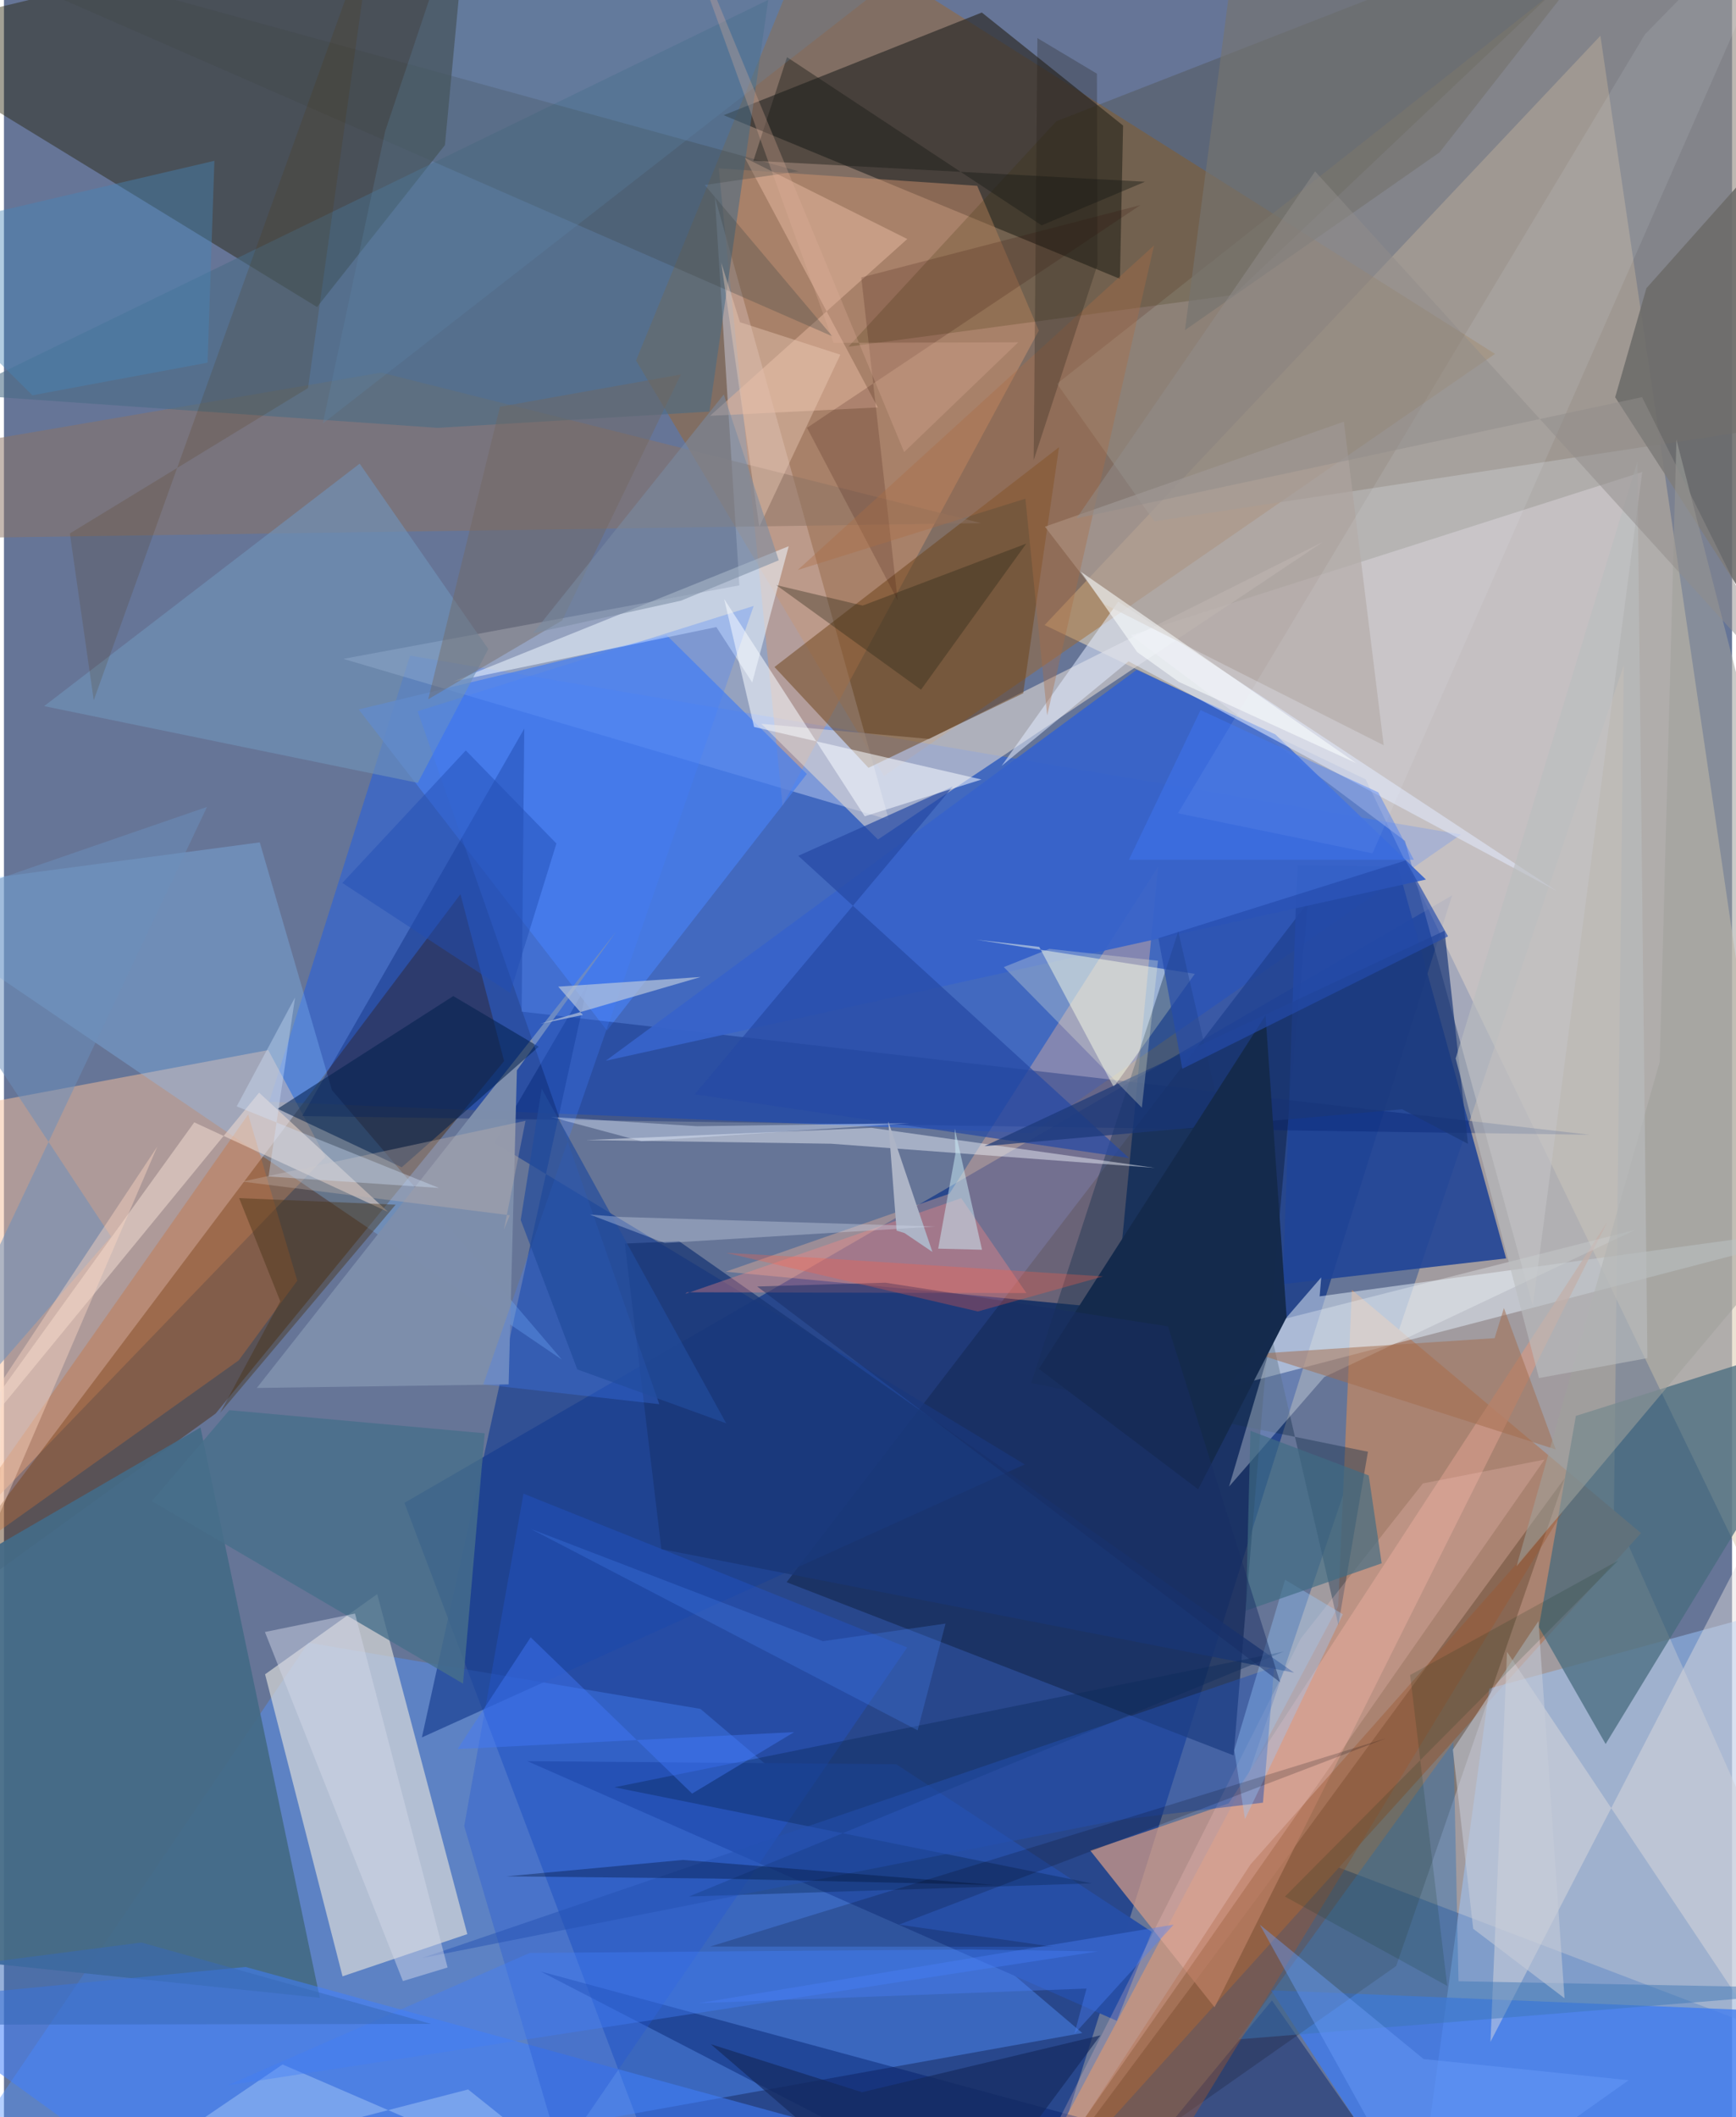 <svg xmlns="http://www.w3.org/2000/svg" width="228" height="278" viewBox="0 0 836 1024"><path fill="#667597" d="M0 0h836v1024H0z"/><path fill="#0a3187" fill-opacity=".667" d="M700.574 433.07L193.725 726.875l131.358 347.886L494.767 1086z"/><path fill="#decfb8" fill-opacity=".616" d="M772.314 17.295L898 872.684 658.768 376.97 503.45 302.32z"/><path fill="#a46624" fill-opacity=".447" d="M721.342 171.161L425.744 375.334l-119.962-200.96 86.33-211.11z"/><path fill="#d6bda7" fill-opacity=".522" d="M593.592 883.412l190.024-561.644-4.759 409.821L898 999.31z"/><path fill="#0b57ff" fill-opacity=".388" d="M128.334 532.89L497 548.046l207.874-144.423-508.421-86.55z"/><path fill="#5192ff" fill-opacity=".431" d="M-50.305 1086l571.981-102.702L336.94 826.535l-189.686-31.997z"/><path fill="#231e00" fill-opacity=".42" d="M213.336 70.186L151.47 148.5-62 17.813l286.723-68.955z"/><path fill="#e0e8ff" fill-opacity=".388" d="M164.161 318.673l191.605-35.555-11.844-187.843 84.123 301.2z"/><path fill="#f4bf9b" fill-opacity=".51" d="M127.872 507.89l27.6 51.662L-62 785.267v-241.87z"/><path fill="#dfdfdb" fill-opacity=".659" d="M126.325 809.796l37.469 146.085 60.365-20.415-43.59-164.442z"/><path fill="#aa8371" fill-opacity=".992" d="M645.468 776.857L480.747 1086l311.21-344.487-139.869-117.62z"/><path fill="#9cc8ff" fill-opacity=".486" d="M718.59 816.65l-35.09 255.456L898 1086V767.603z"/><path fill="#172d57" fill-opacity=".745" d="M630.792 436.615l-21.776 241.628-14.14 170.798-216.253-83.789z"/><path fill="#4a2400" fill-opacity=".427" d="M102.384 683.71L-52.712 795.772l273.56-363.284 21.114 80.71z"/><path fill="#fab999" fill-opacity=".357" d="M558.33 419.261L457.363 577.373l-108.235 37.712 188.63 17.92z"/><path fill="#2e2d2a" fill-opacity=".698" d="M541.397 60.729L473.07 6.059l-124.896 49.66 191.703 79.15z"/><path fill="#204497" fill-opacity=".89" d="M726.683 608.647L618.675 621.1l7.007-202.62 48.65.532z"/><path fill="#446a86" fill-opacity=".941" d="M-40.625 769.175l135.694-78.74 57.718 275.819L-62 943.9z"/><path fill="#e0ebf6" fill-opacity=".529" d="M636.49 626.996l.765-9.167-46.316 53.5L898 591.161z"/><path fill="#486b7f" fill-opacity=".745" d="M774.847 843.517L898 641.4l-137.55 43.43-17.915 102.15z"/><path fill="#948c83" fill-opacity=".627" d="M556.524 252.165l-47.063-66.581L823.28-62l70.479 262.906z"/><path fill="#3f7cf0" fill-opacity=".769" d="M898 974.458v104.327L693.492 1086l-80.495-123.38z"/><path fill="#d4d0d5" fill-opacity=".565" d="M792.55 228.28l-52.922 403.293-61.878-224.87-132.512-99.387z"/><path fill="#d59770" fill-opacity=".463" d="M376.65 389.591l123.984-229.704-29.806-70.02-125.057-8.442z"/><path fill="#2e1b01" fill-opacity=".267" d="M673.527 950.873l81.499-235.917L605.51 919.055 481.131 1086z"/><path fill="#dbd5d1" fill-opacity=".616" d="M447.5 357.41l190.484-95.252-215.17 143.88-56.46-55.964z"/><path fill="#1b4193" fill-opacity=".71" d="M282.513 475.571l-45.198 77.174 256.52 155.55-291.648 132.032z"/><path fill="#487fef" fill-opacity=".741" d="M320.565 307.188L171.6 343.13l120.129 155.3 96.69-124.076z"/><path fill="#84c4fe" fill-opacity=".31" d="M269.919 657.61L158.666 527.255l-34.912-119.827L-62 432.116z"/><path fill="#001e6f" fill-opacity=".345" d="M144.29 539.812l107.427-187.4-1.293 136.872 516.674 59.565z"/><path fill="#3763ca" fill-opacity=".929" d="M687.907 425.398l-396.781 87.656 256.81-189.07 67.144 31.236z"/><path fill="#cf9a88" fill-opacity=".737" d="M585.664 970.842L775.48 591.3 592.448 872.256l-66.904 22.812z"/><path fill="#6d4318" fill-opacity=".502" d="M372.76 322.61l137.646-106.305-17.323 119.013-74.854 36.045z"/><path fill="#f5fbea" fill-opacity=".49" d="M576.12 471.016l-105.704-16.518 30.408 3.459 36.05 67.769z"/><path fill="#407ffe" fill-opacity=".537" d="M578.203 1077.846L112.983 1086l-163.59-118.38 167.472-16.266z"/><path fill="#8c7464" fill-opacity=".506" d="M-9.596 213.071l192.12-32.858 290.182 72.815L-62 260.808z"/><path fill="#edf6ff" fill-opacity=".549" d="M344.633 303.285l17.354 26.799 17.65-65.893-162.478 65.484z"/><path fill="#e3dedd" fill-opacity=".451" d="M898 1054.976V641.388L719.135 987.563l8.002-188.612z"/><path fill="#393000" fill-opacity=".204" d="M805.644-57.02l-210.8 199.689-186.316 25.012L509.08 58.677z"/><path fill="#496b85" fill-opacity=".573" d="M341.297 199.07l-131.569 7.87-232.303-16.238 392.3-190.75z"/><path fill="#7d8eac" fill-opacity=".984" d="M122.32 671.307l121.833-1.721 3.994-151.897 47.966-67.03z"/><path fill="#011e6a" fill-opacity=".431" d="M613.423 967.529l70.67 100.968-424.436-114.952L515.684 1086z"/><path fill="#7093b9" fill-opacity=".635" d="M200.194 378.64l34.109-64.725-62.216-89.674L19.433 341.534z"/><path fill="#17324d" fill-opacity=".416" d="M496.963 668.883l162.887 33.273-14.313 83.717-77.443-335.37z"/><path fill="#e1ebff" fill-opacity=".545" d="M539.06 291l211.956 139.862-206.97-110.992-61.408 50.574z"/><path fill="#274ea5" fill-opacity=".992" d="M253.23 851.817l178.4 1.466 123.62 81.045-16.903 43.078z"/><path fill="#ebeff8" fill-opacity=".471" d="M419.71 545.503l-138.037 5.9 118.488 1.776 156.644 11.678z"/><path fill="#c86f36" fill-opacity=".369" d="M113.569 657.96l28.339-38.54-23.766-80.38L-44.71 770.704z"/><path fill="#f5fcfe" fill-opacity=".31" d="M616.42 638.668L789.293 594.8l-150.56 71.243-46.062 52.948z"/><path fill="#f2ddd2" fill-opacity=".529" d="M92.067 542.847l93.818 43.359-62.457-57.723-173.68 211.767z"/><path fill="#6d6c6a" fill-opacity=".89" d="M860.772 65.082L898 375.52 779.46 192.14l15.115-52.748z"/><path fill="#03214d" fill-opacity=".557" d="M217.366 481.765l-85.005 54.525 60.065 28.282 66.261-58.307z"/><path fill="#2549a4" fill-opacity=".702" d="M384.276 413.927L544.334 560.13l-210.146-30.845 124.904-148.91z"/><path fill="#2358d6" fill-opacity=".349" d="M222.667 883.197l46.599 158.726L436.929 796.81 251.34 722.434z"/><path fill="#afa49f" fill-opacity=".671" d="M648.217 203.949L667.49 360.47l-135.042-68.206-28.861-37.52z"/><path fill="#dfb29c" fill-opacity=".561" d="M341.586 201.122l81.163-4.063-64.315-120.73 78.57 39.274z"/><path fill="#3c76b4" fill-opacity=".467" d="M597.048 986.38l104.164-143.749 2.456 115.633L898 961.962z"/><path fill="#48708b" fill-opacity=".8" d="M232.57 693.235l-123.55-11.188-37.442 44.012 150.504 88.25z"/><path fill="#193675" fill-opacity=".745" d="M624.117 809.028L326.594 600.336l-26.241 1.124 17.69 147.793z"/><path fill="#fe8a84" fill-opacity=".345" d="M463.093 579.519l-133.427 46.258.733-.74 164.236.385z"/><path fill="#9c5832" fill-opacity=".416" d="M754.196 731.013L603.067 901.745 482.584 1086l57.729-4.254z"/><path fill="#0c2a5a" fill-opacity=".392" d="M331.399 917.28l194.877-6.366-230.95-46.47 323.931-65.675z"/><path fill="#a36c4b" fill-opacity=".506" d="M725.636 632.674l-4.49 14.553-115.144 7.53 144.704 46.286z"/><path fill="#ffcec7" fill-opacity=".227" d="M627.359 792.497l59.076-75.009 58.85-11.532L479.876 1086z"/><path fill="#417fff" fill-opacity=".278" d="M317.033 679.153l-85.149-9.553 130.802-376.523-162.56 50.913z"/><path fill="#1a3777" fill-opacity=".69" d="M676.396 536.514l31.842 16.716-11.32-103.058L474.32 554.37z"/><path fill="#152b4d" fill-opacity=".996" d="M610.317 491.13L500.64 662.05l77.095 58.29 42.79-83.26z"/><path fill="#9fa19c" fill-opacity=".553" d="M809.092 212.582L898 559.78 731.733 757.585l69.286-244.088z"/><path fill="#2350b1" fill-opacity=".486" d="M614.488 806.27l-412.23 140.77 336.297-66.695 70.52-8.453z"/><path fill="#f5f9ff" fill-opacity=".549" d="M348.41 289.701l68.008 105.117 56.49-17.79L362.892 351.6z"/><path fill="#babebf" fill-opacity=".612" d="M742.601 666.517l-40.304-154.565 87.896-288.532 4.863 433.468z"/><path fill="#96b9f3" fill-opacity=".604" d="M134.792 998.508l-83.878 57.018 173.638-44.937 72.648 58.133z"/><path fill="#404745" fill-opacity=".306" d="M-62-39.862l462.765 202.528-61.728-73.181 45.418-6.632z"/><path fill="#eafaff" fill-opacity=".098" d="M662.06 412.748l-94.141-19.408 225.96-376.734L870.789-62z"/><path fill="#463115" fill-opacity=".42" d="M133.68 629.405l-29.112 53.923 84.91-100.66-75.703-3.18z"/><path fill="#98ccff" fill-opacity=".361" d="M600.37 879.833l-5.172-33.37 24.567-82.375 27.961 16.667z"/><path fill="#244bac" fill-opacity=".667" d="M698.6 452.87l-128.554 64.063-11.544-63.145 119.592-37.605z"/><path fill="#dae6fd" fill-opacity=".404" d="M264.626 540.235l70.755 4.481 102.708-1.48-129.81 8.733z"/><path fill="#406c84" fill-opacity=".667" d="M603.021 692.035l57.214 21.585 6.262 42.51-65.679 22.878z"/><path fill="#bbc8dd" fill-opacity=".675" d="M259.252 495.227l77.792-22.691-68.893 4.668 11.91 13.691z"/><path fill="#6a90bb" fill-opacity=".518" d="M-62 728.963L98.225 390.278-51.29 441.874 51.806 598.111z"/><path fill="#4785b7" fill-opacity=".42" d="M13.77 191.188L-62 116.018l163.805-38.24-3.302 97.626z"/><path fill="#ceeff9" fill-opacity=".498" d="M459.952 545.765l.325 12.296-8.325 45.869 21.202.537z"/><path fill="#d4d9e9" fill-opacity=".463" d="M126.248 789.34l43.584-8.911 44.788 171.179-21.621 6.565z"/><path fill="#2b2718" fill-opacity=".361" d="M373.6 282.977l70.049 50.614 50.931-70.676-79.155 29.984z"/><path fill="#ffffdc" fill-opacity=".259" d="M505.755 458.938l52.517 5.736-7.792 71.072-66.781-68.003z"/><path fill="#fed7c3" fill-opacity=".427" d="M-1.03 668.084l-3.729 206.618L-62 871.644 74.169 554.596z"/><path fill="#73675c" fill-opacity=".404" d="M239.962 196.728l87.527-15.617-57.46 118.987-64.787 38.112z"/><path fill="#c6ccd9" fill-opacity=".549" d="M710.776 932.878l44.187 33.61-12.613-182.425-41.421 62.204z"/><path fill="#191a17" fill-opacity=".427" d="M502.023 109.005L378.82 27.655 362.56 77.75l189.444 10.143z"/><path fill="#437ef9" fill-opacity=".4" d="M529.188 943.843l-61.874-.969-212.952 1.69-146.215 64.064z"/><path fill="#efcdba" fill-opacity=".404" d="M404.62 171.546l-48.55-15.7-9.082-28.814L365.4 254.789z"/><path fill="#75746f" fill-opacity=".651" d="M600.38-62l-29.045 221.687L694.49 73.704 800.847-62z"/><path fill="#224c9d" fill-opacity=".69" d="M260.135 526.505l-10.142 63.56 27.376 72.263 72.038 26.089z"/><path fill="#adb4c6" d="M427.81 542.39l4.025 52.84 3.792 1.132 13.528 9.154z"/><path fill="#320900" fill-opacity=".176" d="M432.351 290.307l-43.862-83.4 161.33-107.72-135.07 35.01z"/><path fill="#4e3002" fill-opacity=".169" d="M147.104 187.68l31.499-225.423L43.437 338.694l-11.561-80.679z"/><path fill="#5c88ab" fill-opacity=".251" d="M496.7-62L154.242 204.864l30.195-141.452L226.425-62z"/><path fill="#6c9ffb" fill-opacity=".431" d="M607.547 930.89l79.221 64.989 99.211 10.249-98.148 69.538z"/><path fill="#c7b6ac" fill-opacity=".337" d="M241.88 594.7l10.435-52.618-136.99 29.413 129.377 16.278z"/><path fill="#447bfd" fill-opacity=".42" d="M332.908 867.5l-78.104-75.594-35.385 54.054 162.852-8.197z"/><path fill="#02143a" fill-opacity=".369" d="M328.505 899.58l-85.44 7.947 100.198 1.057 135.632 3.113z"/><path fill="#ab6c44" fill-opacity=".369" d="M556.379 118.69L383.994 275.7l110.144-34.494 10.552 104.849z"/><path fill="#d4dbed" fill-opacity=".337" d="M297.883 588.576l-14.42-1.126 36.18 13.75 130.993-7.969z"/><path fill="#192d63" fill-opacity=".475" d="M426.363 620.388l-61.978 1.84 252.977 191.418-54.215-172.136z"/><path fill="#000110" fill-opacity=".184" d="M668.757 840.714l-327.148 100.77 165.946.103-74.587-10.699z"/><path fill="#10351a" fill-opacity=".165" d="M680.26 810.149l17.952 150.362-78.512-43.2 161.328-162.579z"/><path fill="#ff5d45" fill-opacity=".286" d="M471.145 634.313l60.57-16.95-140.375-9.087-42.017-2.299z"/><path fill="#918d8b" fill-opacity=".506" d="M634.291 82.894L518.855 250.716l273.6-58.635 71.942 144.242z"/><path fill="#4885f6" fill-opacity=".267" d="M254.903 739.505l141.259 54.284 59.359-8.526-13.508 51.633z"/><path fill="#152a5d" fill-opacity=".659" d="M341.94 988.7l73.116 23.24 115.39-27.528L454.977 1086z"/><path fill="#4c81fb" fill-opacity=".376" d="M336.162 968.84l229.688-37.95-48.012 52.848 5.885-21.942z"/><path fill="#3f79fa" fill-opacity=".416" d="M544.214 415.828l34.666-72.365 85.963 39.762 17.21 32.616z"/><path fill="#1c1910" fill-opacity=".259" d="M499.962 18.434l28.782 17.206.293 92.364-30.882 94.554z"/><path fill="#798ba3" fill-opacity=".553" d="M374.838 270.998l-26.605-80.208-92.302 115.51 71.619-15.784z"/><path fill="#d3e7ff" fill-opacity=".357" d="M128.012 569.034l12.816-86.617-28.24 52.705 97.868 39.449z"/><path fill="#dfb19b" fill-opacity=".286" d="M319.312-62l82.04 227.844 89.339-.293-55.212 53.106z"/><path fill="#fcfeff" fill-opacity=".561" d="M568.395 329.805l-20.168-14.42-27.278-38.867 133.325 92.62z"/><path fill="#224fb5" fill-opacity=".478" d="M267.265 407.985l-22.4 72.264-81.166-53.202 59.73-64.087z"/><path fill="#386ab7" fill-opacity=".525" d="M-11.233 979.24l217.886-.338L66.505 939.53l-95.409 12.31z"/></svg>